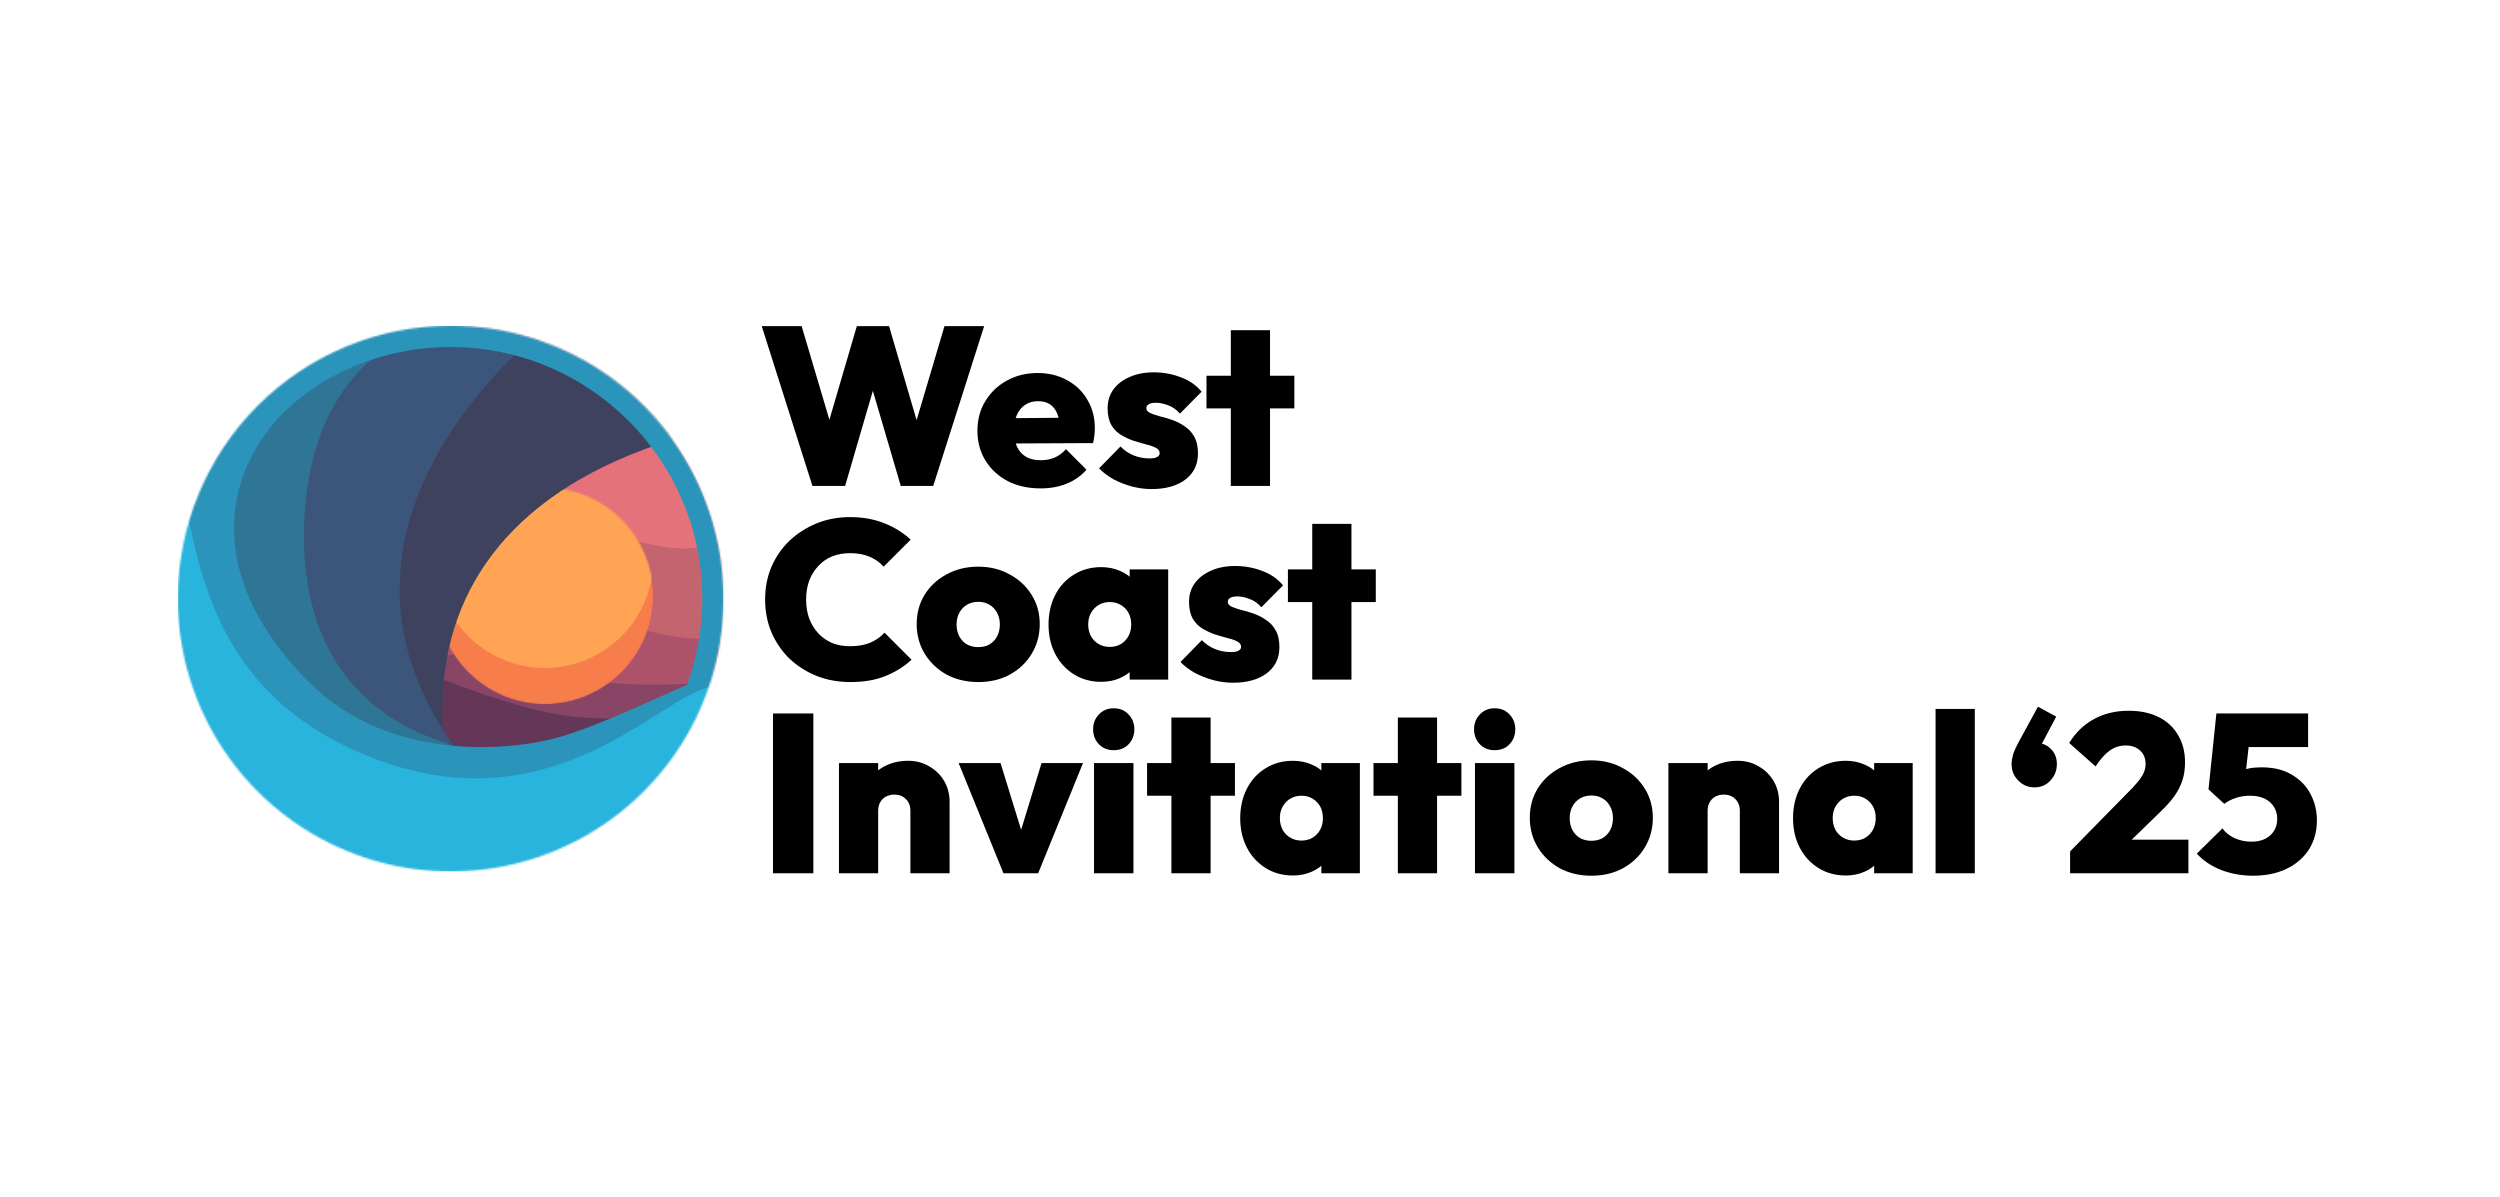 <?xml version="1.0" encoding="UTF-8" standalone="no"?>
<svg
   width="1420"
   height="680"
   viewBox="0 0 1420 680"
   fill="none"
   version="1.1"
   id="svg15"
   sodipodi:docname="v3_wci_25_svg.svg"
   inkscape:export-filename="v3_wci_25_whitetext.png"
   inkscape:export-xdpi="197.53087"
   inkscape:export-ydpi="197.53087"
   inkscape:version="1.4 (e7c3feb100, 2024-10-09)"
   xmlns:inkscape="http://www.inkscape.org/namespaces/inkscape"
   xmlns:sodipodi="http://sodipodi.sourceforge.net/DTD/sodipodi-0.dtd"
   xmlns="http://www.w3.org/2000/svg"
   xmlns:svg="http://www.w3.org/2000/svg">
  <sodipodi:namedview
     id="namedview15"
     pagecolor="#ffffff"
     bordercolor="#cccccc"
     borderopacity="1"
     inkscape:showpageshadow="0"
     inkscape:pageopacity="1"
     inkscape:pagecheckerboard="0"
     inkscape:deskcolor="#d1d1d1"
     inkscape:zoom="0.61720819"
     inkscape:cx="698.3057"
     inkscape:cy="256.80152"
     inkscape:window-width="1920"
     inkscape:window-height="1008"
     inkscape:window-x="0"
     inkscape:window-y="0"
     inkscape:window-maximized="1"
     inkscape:current-layer="svg15" />
  <path
     d="M461.464 276L432.664 185.248H455.32L476.056 255.136H466.2L486.68 185.248H504.984L525.464 255.136H515.736L536.472 185.248H559L530.072 276H511.64L491.16 206.24H500.376L480.024 276H461.464ZM591.019 277.408C584.022 277.408 577.835 276.043 572.459 273.312C567.083 270.496 562.859 266.613 559.787 261.664C556.715 256.715 555.179 251.04 555.179 244.64C555.179 238.325 556.672 232.736 559.659 227.872C562.646 222.923 566.699 219.04 571.819 216.224C577.024 213.323 582.87 211.872 589.355 211.872C595.67 211.872 601.259 213.237 606.123 215.968C611.072 218.613 614.912 222.325 617.643 227.104C620.459 231.797 621.867 237.173 621.867 243.232C621.867 244.512 621.782 245.835 621.611 247.2C621.526 248.48 621.27 249.973 620.843 251.68L565.675 251.936V237.6L612.011 237.216L602.027 243.488C601.942 239.989 601.43 237.131 600.491 234.912C599.552 232.608 598.187 230.859 596.395 229.664C594.603 228.469 592.342 227.872 589.611 227.872C586.795 227.872 584.363 228.555 582.315 229.92C580.267 231.285 578.688 233.205 577.579 235.68C576.47 238.155 575.915 241.141 575.915 244.64C575.915 248.224 576.512 251.296 577.707 253.856C578.902 256.331 580.608 258.208 582.827 259.488C585.046 260.768 587.776 261.408 591.019 261.408C594.091 261.408 596.779 260.896 599.083 259.872C601.472 258.848 603.606 257.269 605.483 255.136L617.131 266.784C614.059 270.283 610.304 272.928 605.867 274.72C601.515 276.512 596.566 277.408 591.019 277.408ZM654.086 277.792C650.246 277.792 646.449 277.28 642.694 276.256C639.025 275.232 635.569 273.867 632.326 272.16C629.169 270.368 626.481 268.32 624.262 266.016L636.422 253.6C638.47 255.733 640.902 257.397 643.718 258.592C646.619 259.787 649.691 260.384 652.934 260.384C654.811 260.384 656.219 260.128 657.158 259.616C658.182 259.104 658.694 258.379 658.694 257.44C658.694 256.075 657.969 255.051 656.518 254.368C655.153 253.6 653.318 252.96 651.014 252.448C648.795 251.851 646.449 251.168 643.974 250.4C641.499 249.547 639.11 248.437 636.806 247.072C634.502 245.707 632.625 243.787 631.174 241.312C629.809 238.837 629.126 235.68 629.126 231.84C629.126 227.829 630.193 224.331 632.326 221.344C634.545 218.272 637.617 215.883 641.542 214.176C645.467 212.384 650.075 211.488 655.366 211.488C660.742 211.488 665.862 212.427 670.726 214.304C675.59 216.096 679.515 218.827 682.502 222.496L670.214 234.912C668.166 232.608 665.905 231.029 663.43 230.176C660.955 229.237 658.694 228.768 656.646 228.768C654.683 228.768 653.275 229.067 652.422 229.664C651.569 230.176 651.142 230.901 651.142 231.84C651.142 232.949 651.825 233.845 653.19 234.528C654.641 235.211 656.475 235.851 658.694 236.448C660.998 236.96 663.345 237.643 665.734 238.496C668.209 239.349 670.555 240.544 672.774 242.08C675.078 243.531 676.913 245.493 678.278 247.968C679.729 250.443 680.454 253.643 680.454 257.568C680.454 263.797 678.065 268.747 673.286 272.416C668.507 276 662.107 277.792 654.086 277.792ZM699.104 276V187.552H721.376V276H699.104ZM685.28 231.968V213.408H735.2V231.968H685.28ZM483.096 387.408C476.184 387.408 469.784 386.256 463.896 383.952C458.008 381.563 452.845 378.277 448.408 374.096C444.056 369.829 440.643 364.837 438.168 359.12C435.779 353.403 434.584 347.216 434.584 340.56C434.584 333.819 435.779 327.632 438.168 322C440.643 316.283 444.056 311.333 448.408 307.152C452.845 302.971 457.965 299.685 463.768 297.296C469.656 294.907 476.013 293.712 482.84 293.712C490.008 293.712 496.451 294.864 502.168 297.168C507.885 299.387 512.92 302.501 517.272 306.512L501.912 321.872C499.779 319.483 497.133 317.605 493.976 316.24C490.819 314.875 487.107 314.192 482.84 314.192C479.171 314.192 475.8 314.789 472.728 315.984C469.741 317.179 467.139 318.971 464.92 321.36C462.701 323.664 460.952 326.437 459.672 329.68C458.477 332.923 457.88 336.549 457.88 340.56C457.88 344.571 458.477 348.197 459.672 351.44C460.952 354.683 462.701 357.499 464.92 359.888C467.139 362.192 469.741 363.984 472.728 365.264C475.8 366.459 479.171 367.056 482.84 367.056C487.107 367.056 490.861 366.416 494.104 365.136C497.347 363.771 500.12 361.851 502.424 359.376L517.784 374.736C513.347 378.747 508.312 381.861 502.68 384.08C497.133 386.299 490.605 387.408 483.096 387.408ZM555.751 387.408C549.01 387.408 542.994 386 537.703 383.184C532.498 380.283 528.359 376.357 525.287 371.408C522.215 366.373 520.679 360.741 520.679 354.512C520.679 348.283 522.172 342.736 525.159 337.872C528.231 332.923 532.412 329.04 537.703 326.224C542.994 323.323 548.967 321.872 555.623 321.872C562.279 321.872 568.21 323.323 573.415 326.224C578.706 329.04 582.887 332.923 585.959 337.872C589.031 342.736 590.567 348.283 590.567 354.512C590.567 360.741 589.031 366.373 585.959 371.408C582.972 376.357 578.834 380.283 573.543 383.184C568.338 386 562.407 387.408 555.751 387.408ZM555.623 367.568C558.098 367.568 560.231 367.056 562.023 366.032C563.9 364.923 565.351 363.387 566.375 361.424C567.399 359.461 567.911 357.2 567.911 354.64C567.911 352.08 567.356 349.861 566.247 347.984C565.223 346.021 563.815 344.528 562.023 343.504C560.231 342.395 558.098 341.84 555.623 341.84C553.234 341.84 551.1 342.395 549.223 343.504C547.346 344.613 545.895 346.149 544.871 348.112C543.847 349.989 543.335 352.208 543.335 354.768C543.335 357.243 543.847 359.461 544.871 361.424C545.895 363.387 547.346 364.923 549.223 366.032C551.1 367.056 553.234 367.568 555.623 367.568ZM625.515 387.28C619.712 387.28 614.55 385.872 610.027 383.056C605.504 380.24 601.963 376.4 599.403 371.536C596.843 366.587 595.563 360.997 595.563 354.768C595.563 348.453 596.843 342.821 599.403 337.872C601.963 332.923 605.504 329.083 610.027 326.352C614.55 323.536 619.712 322.128 625.515 322.128C629.44 322.128 633.024 322.853 636.267 324.304C639.51 325.669 642.155 327.632 644.203 330.192C646.336 332.752 647.616 335.653 648.043 338.896V370.384C647.616 373.712 646.336 376.656 644.203 379.216C642.155 381.691 639.51 383.653 636.267 385.104C633.024 386.555 629.44 387.28 625.515 387.28ZM630.251 367.44C633.92 367.44 636.864 366.245 639.083 363.856C641.387 361.467 642.539 358.395 642.539 354.64C642.539 352.165 642.027 349.989 641.003 348.112C639.979 346.235 638.528 344.741 636.651 343.632C634.859 342.523 632.768 341.968 630.379 341.968C627.99 341.968 625.856 342.523 623.979 343.632C622.187 344.741 620.736 346.277 619.627 348.24C618.603 350.117 618.091 352.251 618.091 354.64C618.091 357.115 618.603 359.333 619.627 361.296C620.651 363.173 622.102 364.667 623.979 365.776C625.856 366.885 627.947 367.44 630.251 367.44ZM641.643 386V369.232L644.843 353.872L641.643 338.768V323.408H663.531V386H641.643ZM700.336 387.792C696.496 387.792 692.699 387.28 688.944 386.256C685.275 385.232 681.819 383.867 678.576 382.16C675.419 380.368 672.731 378.32 670.512 376.016L682.672 363.6C684.72 365.733 687.152 367.397 689.968 368.592C692.869 369.787 695.941 370.384 699.184 370.384C701.061 370.384 702.469 370.128 703.408 369.616C704.432 369.104 704.944 368.379 704.944 367.44C704.944 366.075 704.219 365.051 702.768 364.368C701.403 363.6 699.568 362.96 697.264 362.448C695.045 361.851 692.699 361.168 690.224 360.4C687.749 359.547 685.36 358.437 683.056 357.072C680.752 355.707 678.875 353.787 677.424 351.312C676.059 348.837 675.376 345.68 675.376 341.84C675.376 337.829 676.443 334.331 678.576 331.344C680.795 328.272 683.867 325.883 687.792 324.176C691.717 322.384 696.325 321.488 701.616 321.488C706.992 321.488 712.112 322.427 716.976 324.304C721.84 326.096 725.765 328.827 728.752 332.496L716.464 344.912C714.416 342.608 712.155 341.029 709.68 340.176C707.205 339.237 704.944 338.768 702.896 338.768C700.933 338.768 699.525 339.067 698.672 339.664C697.819 340.176 697.392 340.901 697.392 341.84C697.392 342.949 698.075 343.845 699.44 344.528C700.891 345.211 702.725 345.851 704.944 346.448C707.248 346.96 709.595 347.643 711.984 348.496C714.459 349.349 716.805 350.544 719.024 352.08C721.328 353.531 723.163 355.493 724.528 357.968C725.979 360.443 726.704 363.643 726.704 367.568C726.704 373.797 724.315 378.747 719.536 382.416C714.757 386 708.357 387.792 700.336 387.792ZM745.354 386V297.552H767.626V386H745.354ZM731.53 341.968V323.408H781.45V341.968H731.53ZM439.064 496V405.248H461.976V496H439.064ZM517.104 496V460.672C517.104 457.771 516.251 455.509 514.544 453.888C512.837 452.181 510.661 451.328 508.016 451.328C506.224 451.328 504.603 451.712 503.152 452.48C501.787 453.248 500.72 454.315 499.952 455.68C499.184 457.045 498.8 458.709 498.8 460.672L490.096 456.576C490.096 451.541 491.205 447.232 493.424 443.648C495.643 439.979 498.672 437.163 502.512 435.2C506.437 433.152 510.875 432.128 515.824 432.128C520.347 432.128 524.357 433.195 527.856 435.328C531.44 437.376 534.256 440.149 536.304 443.648C538.352 447.147 539.376 451.115 539.376 455.552V496H517.104ZM476.528 496V433.408H498.8V496H476.528ZM569.969 496L544.497 433.408H568.305L584.561 486.144H575.473L591.601 433.408H615.153L589.681 496H569.969ZM621.4 496V433.408H643.8V496H621.4ZM632.536 426.112C629.208 426.112 626.435 425.003 624.216 422.784C621.997 420.48 620.888 417.621 620.888 414.208C620.888 410.88 621.997 408.064 624.216 405.76C626.435 403.456 629.208 402.304 632.536 402.304C636.035 402.304 638.851 403.456 640.984 405.76C643.203 408.064 644.312 410.88 644.312 414.208C644.312 417.621 643.203 420.48 640.984 422.784C638.851 425.003 636.035 426.112 632.536 426.112ZM665.354 496V407.552H687.626V496H665.354ZM651.53 451.968V433.408H701.45V451.968H651.53ZM734.39 497.28C728.587 497.28 723.425 495.872 718.902 493.056C714.379 490.24 710.838 486.4 708.278 481.536C705.718 476.587 704.438 470.997 704.438 464.768C704.438 458.453 705.718 452.821 708.278 447.872C710.838 442.923 714.379 439.083 718.902 436.352C723.425 433.536 728.587 432.128 734.39 432.128C738.315 432.128 741.899 432.853 745.142 434.304C748.385 435.669 751.03 437.632 753.078 440.192C755.211 442.752 756.491 445.653 756.918 448.896V480.384C756.491 483.712 755.211 486.656 753.078 489.216C751.03 491.691 748.385 493.653 745.142 495.104C741.899 496.555 738.315 497.28 734.39 497.28ZM739.126 477.44C742.795 477.44 745.739 476.245 747.958 473.856C750.262 471.467 751.414 468.395 751.414 464.64C751.414 462.165 750.902 459.989 749.878 458.112C748.854 456.235 747.403 454.741 745.526 453.632C743.734 452.523 741.643 451.968 739.254 451.968C736.865 451.968 734.731 452.523 732.854 453.632C731.062 454.741 729.611 456.277 728.502 458.24C727.478 460.117 726.966 462.251 726.966 464.64C726.966 467.115 727.478 469.333 728.502 471.296C729.526 473.173 730.977 474.667 732.854 475.776C734.731 476.885 736.822 477.44 739.126 477.44ZM750.518 496V479.232L753.718 463.872L750.518 448.768V433.408H772.406V496H750.518ZM793.979 496V407.552H816.251V496H793.979ZM780.155 451.968V433.408H830.075V451.968H780.155ZM837.775 496V433.408H860.175V496H837.775ZM848.911 426.112C845.583 426.112 842.81 425.003 840.591 422.784C838.372 420.48 837.263 417.621 837.263 414.208C837.263 410.88 838.372 408.064 840.591 405.76C842.81 403.456 845.583 402.304 848.911 402.304C852.41 402.304 855.226 403.456 857.359 405.76C859.578 408.064 860.687 410.88 860.687 414.208C860.687 417.621 859.578 420.48 857.359 422.784C855.226 425.003 852.41 426.112 848.911 426.112ZM904.001 497.408C897.26 497.408 891.244 496 885.953 493.184C880.748 490.283 876.609 486.357 873.537 481.408C870.465 476.373 868.929 470.741 868.929 464.512C868.929 458.283 870.422 452.736 873.409 447.872C876.481 442.923 880.662 439.04 885.953 436.224C891.244 433.323 897.217 431.872 903.873 431.872C910.529 431.872 916.46 433.323 921.665 436.224C926.956 439.04 931.137 442.923 934.209 447.872C937.281 452.736 938.817 458.283 938.817 464.512C938.817 470.741 937.281 476.373 934.209 481.408C931.222 486.357 927.084 490.283 921.793 493.184C916.588 496 910.657 497.408 904.001 497.408ZM903.873 477.568C906.348 477.568 908.481 477.056 910.273 476.032C912.15 474.923 913.601 473.387 914.625 471.424C915.649 469.461 916.161 467.2 916.161 464.64C916.161 462.08 915.606 459.861 914.497 457.984C913.473 456.021 912.065 454.528 910.273 453.504C908.481 452.395 906.348 451.84 903.873 451.84C901.484 451.84 899.35 452.395 897.473 453.504C895.596 454.613 894.145 456.149 893.121 458.112C892.097 459.989 891.585 462.208 891.585 464.768C891.585 467.243 892.097 469.461 893.121 471.424C894.145 473.387 895.596 474.923 897.473 476.032C899.35 477.056 901.484 477.568 903.873 477.568ZM988.229 496V460.672C988.229 457.771 987.376 455.509 985.669 453.888C983.962 452.181 981.786 451.328 979.141 451.328C977.349 451.328 975.728 451.712 974.277 452.48C972.912 453.248 971.845 454.315 971.077 455.68C970.309 457.045 969.925 458.709 969.925 460.672L961.221 456.576C961.221 451.541 962.33 447.232 964.549 443.648C966.768 439.979 969.797 437.163 973.637 435.2C977.562 433.152 982 432.128 986.949 432.128C991.472 432.128 995.482 433.195 998.981 435.328C1002.57 437.376 1005.38 440.149 1007.43 443.648C1009.48 447.147 1010.5 451.115 1010.5 455.552V496H988.229ZM947.653 496V433.408H969.925V496H947.653ZM1048.39 497.28C1042.59 497.28 1037.42 495.872 1032.9 493.056C1028.38 490.24 1024.84 486.4 1022.28 481.536C1019.72 476.587 1018.44 470.997 1018.44 464.768C1018.44 458.453 1019.72 452.821 1022.28 447.872C1024.84 442.923 1028.38 439.083 1032.9 436.352C1037.42 433.536 1042.59 432.128 1048.39 432.128C1052.32 432.128 1055.9 432.853 1059.14 434.304C1062.38 435.669 1065.03 437.632 1067.08 440.192C1069.21 442.752 1070.49 445.653 1070.92 448.896V480.384C1070.49 483.712 1069.21 486.656 1067.08 489.216C1065.03 491.691 1062.38 493.653 1059.14 495.104C1055.9 496.555 1052.32 497.28 1048.39 497.28ZM1053.13 477.44C1056.8 477.44 1059.74 476.245 1061.96 473.856C1064.26 471.467 1065.41 468.395 1065.41 464.64C1065.41 462.165 1064.9 459.989 1063.88 458.112C1062.85 456.235 1061.4 454.741 1059.53 453.632C1057.73 452.523 1055.64 451.968 1053.25 451.968C1050.86 451.968 1048.73 452.523 1046.85 453.632C1045.06 454.741 1043.61 456.277 1042.5 458.24C1041.48 460.117 1040.97 462.251 1040.97 464.64C1040.97 467.115 1041.48 469.333 1042.5 471.296C1043.53 473.173 1044.98 474.667 1046.85 475.776C1048.73 476.885 1050.82 477.44 1053.13 477.44ZM1064.52 496V479.232L1067.72 463.872L1064.52 448.768V433.408H1086.41V496H1064.52ZM1099.4 496V402.688H1121.68V496H1099.4Z"
     fill="black"
     id="path1"
     style="fill:#000000;fill-opacity:1;stroke:none;stroke-opacity:1;stroke-width:3.7;stroke-dasharray:none" />
  <path
     d="M1167.93 407.04L1158.33 425.216L1151.93 426.88C1152.61 425.6 1153.42 424.491 1154.36 423.552C1155.38 422.613 1156.45 422.144 1157.56 422.144C1160.29 422.144 1162.77 423.253 1164.98 425.472C1167.2 427.691 1168.31 430.549 1168.31 434.048C1168.31 437.632 1167.07 440.747 1164.6 443.392C1162.21 445.952 1159.18 447.232 1155.51 447.232C1152.01 447.232 1148.98 445.952 1146.42 443.392C1143.86 440.832 1142.58 437.717 1142.58 434.048C1142.58 432.512 1142.84 430.763 1143.35 428.8C1143.95 426.837 1145.1 424.277 1146.81 421.12L1157.56 401.408L1167.93 407.04ZM1175.82 483.584L1211.4 447.36C1213.11 445.483 1214.51 443.819 1215.62 442.368C1216.73 440.832 1217.5 439.424 1217.93 438.144C1218.44 436.779 1218.7 435.371 1218.7 433.92C1218.7 430.677 1217.63 428.117 1215.5 426.24C1213.45 424.363 1210.72 423.424 1207.3 423.424C1204.06 423.424 1201.12 424.363 1198.47 426.24C1195.83 428.032 1193.1 431.061 1190.28 435.328L1175.3 422.016C1178.97 416.043 1183.67 411.52 1189.38 408.448C1195.1 405.291 1201.67 403.712 1209.1 403.712C1215.67 403.712 1221.34 404.907 1226.12 407.296C1230.9 409.685 1234.57 413.099 1237.13 417.536C1239.77 421.888 1241.1 427.051 1241.1 433.024C1241.1 436.608 1240.63 439.936 1239.69 443.008C1238.75 445.995 1237.26 448.981 1235.21 451.968C1233.16 454.869 1230.43 457.941 1227.02 461.184L1203.46 484.096L1175.82 483.584ZM1175.82 496V483.584L1194.89 476.928H1243.02V496H1175.82ZM1279.65 497.408C1273.42 497.408 1267.44 496.341 1261.73 494.208C1256.09 491.989 1251.44 488.875 1247.77 484.864L1262.37 470.528C1263.9 472.747 1266.16 474.581 1269.15 476.032C1272.22 477.397 1275.42 478.08 1278.75 478.08C1281.74 478.08 1284.3 477.568 1286.43 476.544C1288.65 475.435 1290.36 473.941 1291.55 472.064C1292.83 470.101 1293.47 467.797 1293.47 465.152C1293.47 462.507 1292.83 460.203 1291.55 458.24C1290.36 456.277 1288.61 454.741 1286.3 453.632C1284 452.523 1281.22 451.968 1277.98 451.968C1275.08 451.968 1272.39 452.395 1269.92 453.248C1267.53 454.016 1265.35 455.125 1263.39 456.576L1265.57 441.984C1267.87 440.619 1269.92 439.467 1271.71 438.528C1273.5 437.589 1275.38 436.907 1277.34 436.48C1279.39 436.053 1281.78 435.84 1284.51 435.84C1291.42 435.84 1297.18 437.248 1301.79 440.064C1306.48 442.795 1310.02 446.464 1312.41 451.072C1314.8 455.595 1316 460.587 1316 466.048C1316 472.192 1314.5 477.653 1311.52 482.432C1308.53 487.125 1304.31 490.795 1298.85 493.44C1293.47 496.085 1287.07 497.408 1279.65 497.408ZM1263.39 456.576L1254.43 448.384L1258.91 405.248H1279.39L1274.65 446.976L1263.39 456.576ZM1261.73 424.32L1258.91 405.248H1311.01V424.32H1261.73Z"
     fill="black"
     id="path2"
     style="fill:#000000;fill-opacity:1;stroke:none;stroke-opacity:1;stroke-width:3.7;stroke-dasharray:none" />
  <g
     clip-path="url(#clip0_36_53)"
     id="g15">
    <mask
       id="mask0_36_53"
       style="mask-type:luminance"
       maskUnits="userSpaceOnUse"
       x="101"
       y="185"
       width="310"
       height="311">
      <path
         d="M256 185C286.656 185 316.624 194.091 342.113 211.122C367.603 228.154 387.47 252.362 399.201 280.684C410.933 309.007 414.002 340.172 408.022 370.239C402.041 400.306 387.279 427.924 365.602 449.602C343.924 471.279 316.306 486.041 286.239 492.022C256.172 498.002 225.007 494.933 196.684 483.201C168.362 471.47 144.154 451.603 127.122 426.113C110.091 400.624 101 370.656 101 340C101 298.891 117.33 259.467 146.398 230.398C175.467 201.33 214.891 185 256 185Z"
         fill="white"
         id="path3" />
    </mask>
    <g
       mask="url(#mask0_36_53)"
       id="g14">
      <rect
         x="253.337"
         y="247.852"
         width="209.863"
         height="174.708"
         fill="#E5727B"
         id="rect3" />
      <path
         d="M240.553 299.927L307.027 284.072C307.027 284.072 351.583 309.153 383.089 311.342C410.107 313.219 451.481 299.927 451.481 299.927V473.694H240.553V299.927Z"
         fill="#C4646F"
         id="path4" />
      <path
         d="M240.553 361.665L316.615 341.598C316.615 341.598 357.267 357.797 384.368 361.665C410.382 365.378 451.481 361.665 451.481 361.665V565.309H240.553V361.665Z"
         fill="#AC536B"
         id="path5" />
      <path
         d="M197.941 387.232L274.003 367.165C274.003 367.165 314.655 383.364 341.756 387.232C367.77 390.945 408.869 387.232 408.869 387.232V590.876H197.941V387.232Z"
         fill="#894566"
         id="path6" />
      <path
         d="M176.636 406.407L252.698 386.34C252.698 386.34 293.35 402.539 320.45 406.407C346.464 410.121 387.564 406.407 387.564 406.407V610.052H176.636V406.407Z"
         fill="#643759"
         id="path7" />
      <mask
         id="mask1_36_53"
         style="mask-type:alpha"
         maskUnits="userSpaceOnUse"
         x="248"
         y="277"
         width="123"
         height="123">
        <circle
           cx="309.5"
           cy="338.5"
           r="61.5"
           fill="#FF782A"
           id="circle7" />
      </mask>
      <g
         mask="url(#mask1_36_53)"
         id="g9">
        <circle
           cx="309.5"
           cy="338.5"
           r="61.5"
           fill="#F77E4A"
           id="circle8" />
        <circle
           cx="309.5"
           cy="317.878"
           r="61.5"
           fill="#FFA454"
           id="circle9" />
      </g>
      <path
         d="M589.869 202.274L604.516 387.795L574.424 493.098C574.424 493.098 583.723 368.646 554.113 311.14C519.184 243.31 446.116 222.126 357.612 258.488C278.885 290.829 245.263 348.986 252.2 420.817C247.732 465.034 324.983 565.945 321.794 584.281C311.926 641.006 193.94 608.766 193.94 608.766L87.151 580.152L215.297 101.907L589.869 202.274Z"
         fill="#3F425E"
         id="path9" />
      <path
         d="M440.418 64.732L545.864 218.075L572.455 324.316C572.455 324.316 518.281 211.888 463.885 176.891C399.721 135.613 325.85 153.801 267.385 229.544C215.375 296.916 215.337 364.092 257.26 422.83C275.499 463.358 392.855 512.124 399.261 529.598C419.078 583.657 300.779 614.729 300.779 614.729L193.991 643.343L65.845 165.098L440.418 64.732Z"
         fill="#3B557B"
         id="path10" />
      <path
         d="M201.978 126.156L333.722 170.358L397.267 221.833C397.267 221.833 314.484 179.043 266.314 182.565C209.496 186.722 173.569 230.726 172.664 302.167C171.856 365.716 201.978 405.825 253.357 422.07C282.429 438.073 374.354 414.515 386.018 422.07C422.104 445.441 365.443 517.071 365.443 517.071L314.549 582.069L23.461 354.143L201.978 126.156Z"
         fill="#2E7596"
         id="path11" />
      <path
         d="M71.389 248.145L192.346 184.464L272.138 174.237C272.138 174.237 185.452 204.049 155.229 240.707C119.581 283.949 126.472 339.403 176.676 388.588C221.331 432.341 289.756 427.532 320.893 417.726C352.03 407.919 396.062 384.759 409.362 381.595C450.505 371.805 460.529 397.475 460.529 397.475L472.184 477.841L112.271 530.038L71.389 248.145Z"
         fill="#2B94BA"
         id="path12" />
      <path
         d="M256 197.109C177.21 197.109 113.109 261.21 113.109 340C113.109 418.79 177.21 482.891 256 482.891C334.79 482.891 398.891 418.79 398.891 340C398.891 261.21 334.79 197.109 256 197.109ZM256 185C341.604 185 411 254.396 411 340C411 425.604 341.604 495 256 495C170.396 495 101 425.604 101 340C101 254.396 170.396 185 256 185Z"
         fill="#2B94BA"
         id="path13" />
      <path
         d="M72.543 266.311C72.543 266.311 93.393 248.725 98.827 263.238C113.59 302.679 108.88 390.746 211.853 430.585C314.826 470.424 375.092 394.566 404.367 389.955C435.389 385.069 455.822 412.796 455.822 412.796L465.251 493.451L104.036 535.681L72.543 266.311Z"
         fill="#29B4DD"
         id="path14" />
    </g>
  </g>
  <defs
     id="defs15">
    <clipPath
       id="clip0_36_53">
      <rect
         width="310"
         height="310"
         fill="white"
         transform="translate(101 185)"
         id="rect15" />
    </clipPath>
  </defs>
</svg>
